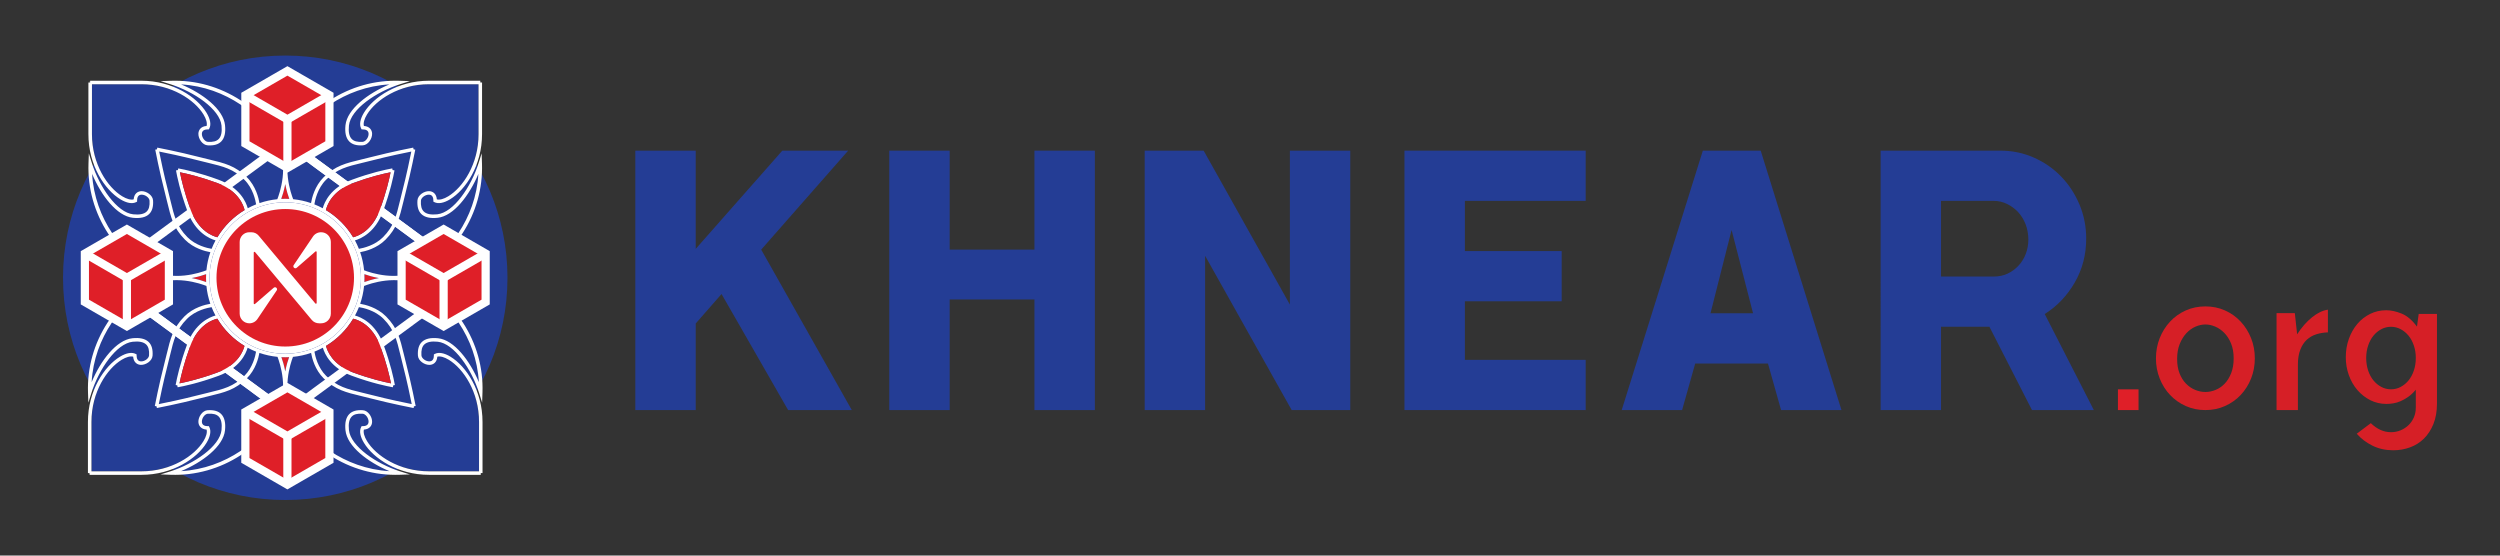 <?xml version="1.0" encoding="UTF-8"?><svg id="Layer_1" xmlns="http://www.w3.org/2000/svg" viewBox="0 0 4500 1000"><rect x="0" y="0" width="4500" height="1000" fill="#333333" stroke="none"/><defs><style>.cls-1,.cls-2{fill:#fff;}.cls-2,.cls-3,.cls-4{stroke:#fff;stroke-miterlimit:10;stroke-width:14.77px;}.cls-5{fill:#d61f26;}.cls-6,.cls-3{fill:#df1f28;}.cls-7{fill:#80692a;}.cls-8{fill:#243d95;}.cls-4{fill:none;}</style></defs><g><circle class="cls-8" cx="513.45" cy="500" r="400"/><g><path class="cls-8" d="M271.63,485.58c39.86,21.75,88.3,5.42,99.92,.94,1.1-11.3,3.52-22.21,7.11-32.58-9.33-1.64-30.24-6.91-45.79-22.63-20.66-20.89-25.17-39.69-32.01-68.17-1.32-5.48-2.68-11.16-4.27-17.33-9.76-37.8-17.09-76.04-17.16-76.43l3.1-.59,.59-3.1c.37,.07,37.9,7.26,75.7,17.01,6.18,1.59,11.85,2.96,17.34,4.27,28.47,6.84,47.28,11.35,68.16,32.01,16.2,16.02,21.31,37.75,22.77,46.61,10.22-3.52,20.97-5.92,32.09-7.03,3.87-9.74,21.79-59.82-.58-100.82-27.01-49.5-91.4-101.33-172.63-105.81,38.73,16.08,76.05,44.56,79.09,73.41,1.4,13.26-.85,23.06-6.66,29.13-5.29,5.52-13.32,7.86-24.56,7.16-9.61-.6-17.01-12.03-16.73-21.08,.2-6.32,4.22-13.05,14.77-13.85,1.42-4.92-.58-12.44-5.56-20.64-15.96-26.24-57.74-54.45-111.79-54.45h-.23c-59.98,.09-81.61,.05-88.76,.02,.03,7.22,.07,29.19-.02,89.63-.08,54.17,28.17,96.04,54.45,112.02,8.19,4.98,15.72,6.98,20.64,5.56,.8-10.54,7.53-14.57,13.85-14.77,.17,0,.34,0,.5,0,8.97,0,19.99,7.3,20.57,16.74,.7,11.24-1.64,19.27-7.16,24.56-6.07,5.82-15.87,8.06-29.13,6.66-28.85-3.04-57.33-40.36-73.41-79.09,4.48,81.23,56.31,145.62,105.81,172.63Z"/><path class="cls-8" d="M862.27,759.61c.08-54.17-28.17-96.04-54.45-112.02-8.19-4.98-15.72-6.98-20.64-5.56-.8,10.54-7.53,14.57-13.86,14.76-9.05,.25-20.48-7.12-21.08-16.73-.7-11.24,1.64-19.27,7.15-24.56,6.07-5.82,15.88-8.06,29.13-6.66,28.85,3.04,57.33,40.35,73.42,79.08-4.48-81.23-56.31-145.62-105.81-172.63-41.06-22.41-91.09-4.46-100.82-.58-1.11,11.12-3.51,21.86-7.03,32.09,8.86,1.47,30.59,6.57,46.61,22.77,20.66,20.89,25.17,39.7,32.01,68.17,1.32,5.48,2.68,11.15,4.27,17.33,9.76,37.8,16.94,75.33,17.01,75.7l-3.1,.59-.59,3.1c-.38-.07-38.63-7.41-76.42-17.16-6.18-1.59-11.85-2.96-17.34-4.28-28.47-6.84-47.28-11.35-68.16-32.01-15.72-15.55-20.99-36.46-22.63-45.78-10.37,3.59-21.29,6.01-32.58,7.11-4.48,11.62-20.81,60.05,.94,99.91,27.01,49.49,91.41,101.32,172.63,105.81-38.73-16.08-76.05-44.56-79.09-73.41-1.4-13.26,.84-23.06,6.66-29.13,5.29-5.52,13.33-7.86,24.56-7.16,9.61,.6,17.01,12.02,16.73,21.08-.2,6.32-4.22,13.05-14.76,13.85-1.42,4.92,.58,12.45,5.56,20.64,15.96,26.24,57.74,54.45,111.79,54.45h.23c60.44-.09,82.41-.05,89.64-.02-.03-7.15-.07-28.78,.02-88.76Z"/><path class="cls-8" d="M325.96,848.07c81.23-4.48,145.62-56.31,172.64-105.81,21.75-39.86,5.42-88.3,.94-99.91-11.3-1.1-22.21-3.52-32.59-7.11-1.64,9.33-6.92,30.24-22.63,45.79-20.88,20.66-39.69,25.17-68.16,32.01-5.49,1.32-11.16,2.68-17.34,4.27-37.8,9.75-76.04,17.09-76.43,17.16l-.59-3.1-3.1-.59c.07-.37,7.26-37.9,17.01-75.7,1.59-6.18,2.96-11.85,4.28-17.34,6.84-28.47,11.35-47.27,32.01-68.16,16.03-16.2,37.75-21.31,46.61-22.77-3.52-10.22-5.92-20.97-7.03-32.09-9.74-3.87-59.82-21.79-100.82,.58-49.5,27.01-101.33,91.4-105.81,172.63,16.08-38.73,44.56-76.05,73.42-79.08,13.26-1.4,23.06,.85,29.13,6.66,5.52,5.29,7.86,13.32,7.16,24.56-.6,9.61-12.05,17-21.08,16.73-6.32-.2-13.05-4.22-13.85-14.76-4.92-1.42-12.44,.58-20.64,5.56-26.28,15.98-54.53,57.86-54.45,112.02,.09,59.98,.05,81.61,.02,88.76,7.22-.03,29.19-.07,89.64,.02h.23c54.06,0,95.83-28.21,111.79-54.45,4.98-8.19,6.98-15.72,5.56-20.64-10.54-.8-14.57-7.53-14.76-13.85-.28-9.06,7.12-20.48,16.73-21.08,11.23-.7,19.27,1.64,24.56,7.16,5.82,6.07,8.06,15.87,6.66,29.13-3.04,28.85-40.36,57.33-79.09,73.41Z"/><path class="cls-8" d="M528.31,257.74c-22.37,41-4.45,91.08-.58,100.82,11.12,1.11,21.86,3.51,32.09,7.03,1.47-8.86,6.57-30.59,22.77-46.61,20.88-20.66,39.69-25.17,68.16-32.01,5.49-1.32,11.16-2.68,17.34-4.27,37.8-9.75,75.32-16.94,75.7-17.01l.59,3.1,3.1,.59c-.07,.38-7.4,38.63-17.16,76.43-1.59,6.17-2.96,11.85-4.27,17.33-6.84,28.47-11.36,47.28-32.01,68.17-15.54,15.72-36.46,20.99-45.78,22.63,3.59,10.37,6.01,21.29,7.11,32.58,11.61,4.48,60.05,20.81,99.91-.94,49.5-27.01,101.33-91.4,105.81-172.63-16.08,38.73-44.56,76.05-73.41,79.09-13.26,1.4-23.06-.85-29.13-6.66-5.52-5.29-7.86-13.32-7.16-24.56,.6-9.61,12.03-17.03,21.08-16.73,6.32,.2,13.05,4.22,13.85,14.76,4.92,1.42,12.44-.58,20.64-5.56,26.28-15.98,54.53-57.85,54.45-112.02-.09-60.44-.05-82.41-.02-89.63-7.15,.03-28.78,.07-88.76-.02h-.23c-54.06,0-95.83,28.21-111.79,54.45-4.98,8.19-6.98,15.72-5.56,20.64,10.54,.8,14.57,7.53,14.76,13.85,.28,9.06-7.11,20.48-16.73,21.08-11.24,.7-19.27-1.64-24.56-7.16-5.82-6.07-8.06-15.87-6.66-29.13,3.04-28.85,40.35-57.33,79.09-73.41-81.23,4.48-145.62,56.31-172.63,105.81Z"/><path class="cls-1" d="M513.15,854.4l.76,1.53c.16-.08,.32-.17,.48-.25l-.93-1.88-.3,.61Z"/><path class="cls-1" d="M162.37,146.08c-.42,0-.59,0-.6,0l-.03,2.41-2.38,.03h0s2.98-.03,2.98-.03l.03-2.4Z"/><path class="cls-1" d="M514.38,144.33c-.16-.08-.32-.17-.48-.25l-1.06,2.13,.3,.61,1.23-2.49Z"/><path class="cls-6" d="M682.1,500.52c-11.45-2.09-20.69-5.04-26.23-7.05,.11,2.31,.17,4.63,.17,6.97s-.06,4.88-.18,7.29c5.28-1.96,14.57-5.01,26.25-7.21Z"/><path class="cls-1" d="M158.49,851.51h0s2.41,.03,2.41,.03l.03,2.38s.19,0,.6,0l-.03-2.37-3.01-.03Z"/><path class="cls-1" d="M157.49,499.15c-.04,.08-.09,.16-.12,.24l1.69,.84-2.57,1.27c.04,.08,.08,.16,.12,.24l3.04-1.51-2.17-1.07Z"/><path class="cls-8" d="M719.9,361.66c1.32-5.51,2.69-11.21,4.3-17.43,7.73-29.95,13.93-60.18,16.17-71.44-11.13,2.22-40.84,8.31-70.71,16.02-6.23,1.61-11.93,2.98-17.44,4.3-27.44,6.59-45.56,10.94-65.2,30.36-15.61,15.44-20.08,37.29-21.16,44.36,5.19,2.06,10.22,4.41,15.09,7.04,2.84-10.48,13.68-36.99,52.45-51.27,34.23-12.61,60.23-18.24,72.68-20.48l.54,2.99,3.47,.61c-1.76,10.1-7.3,37.49-20.67,73.78-13.95,37.86-39.56,49.08-50.51,52.23,2.65,4.89,5.02,9.96,7.1,15.17,7.82-1.3,28.7-6.02,43.54-21.03,19.42-19.63,23.77-37.76,30.36-65.2Z"/><path class="cls-8" d="M439.87,323.47c-19.63-19.42-37.76-23.77-65.2-30.36-5.51-1.32-11.21-2.69-17.44-4.3-29.88-7.71-59.58-13.81-70.71-16.02,2.24,11.26,8.44,41.49,16.17,71.44,1.61,6.23,2.98,11.92,4.3,17.44,6.59,27.44,10.94,45.57,30.36,65.2,14.84,15.01,35.72,19.73,43.54,21.03,2.07-5.21,4.45-10.28,7.1-15.17-10.95-3.15-36.56-14.38-50.51-52.23-13.37-36.29-18.91-63.69-20.67-73.78l3.48-.61,.54-2.99c12.45,2.24,38.45,7.87,72.68,20.48,38.77,14.28,49.61,40.79,52.45,51.27,4.87-2.63,9.9-4.98,15.09-7.04-1.09-7.07-5.59-28.96-21.16-44.36Z"/><path class="cls-6" d="M513.45,357.85c2.45,0,4.88,.06,7.29,.18-1.98-5.34-5.09-14.81-7.29-26.69-2.2,11.88-5.31,21.35-7.29,26.69,2.42-.12,4.85-.18,7.3-.18Z"/><path class="cls-6" d="M344.8,500.52c11.67,2.2,20.97,5.25,26.25,7.21-.12-2.42-.18-4.85-.18-7.29s.06-4.66,.17-6.97c-5.54,2.01-14.78,4.96-26.23,7.05Z"/><path class="cls-1" d="M513.45,364.16c-75.14,0-136.27,61.13-136.27,136.27s61.13,136.27,136.27,136.27,136.27-61.13,136.27-136.27-61.13-136.27-136.27-136.27Zm0,237.85c-56.01,0-101.58-45.57-101.58-101.58s45.57-101.58,101.58-101.58,101.58,45.57,101.58,101.58-45.57,101.58-101.58,101.58Z"/><path class="cls-1" d="M513.45,405.17c-52.53,0-95.26,42.74-95.26,95.26s42.74,95.26,95.26,95.26,95.26-42.74,95.26-95.26-42.73-95.26-95.26-95.26Z"/><path class="cls-8" d="M587.02,676.53c19.63,19.42,37.76,23.77,65.19,30.36,5.51,1.32,11.21,2.69,17.45,4.3,29.95,7.73,60.18,13.93,71.44,16.17-2.22-11.13-8.31-40.84-16.02-70.71-1.61-6.23-2.98-11.92-4.3-17.43-6.59-27.44-10.94-45.57-30.36-65.2-15.4-15.57-37.28-20.07-44.36-21.16-2.06,5.18-4.41,10.22-7.04,15.09,10.48,2.84,36.99,13.68,51.27,52.45,12.61,34.25,18.24,60.24,20.48,72.68l-2.98,.54-.61,3.47c-10.1-1.76-37.51-7.31-73.78-20.67-37.86-13.95-49.08-39.56-52.23-50.51-4.89,2.65-9.96,5.02-15.17,7.1,1.3,7.82,6.03,28.7,21.03,43.54Z"/><path class="cls-6" d="M513.45,643.03c-2.33,0-4.66-.06-6.96-.17,1.98,5.47,4.88,14.54,6.96,25.78,2.09-11.24,4.98-20.32,6.96-25.78-2.31,.11-4.63,.17-6.96,.17Z"/><path class="cls-8" d="M306.12,639.2c-1.32,5.51-2.69,11.21-4.3,17.44-7.71,29.87-13.81,59.58-16.02,70.71,11.26-2.24,41.49-8.44,71.44-16.17,6.23-1.61,11.93-2.98,17.44-4.3,27.44-6.59,45.56-10.94,65.19-30.36,15-14.84,19.73-35.72,21.03-43.54-5.21-2.07-10.28-4.45-15.17-7.1-3.15,10.95-14.38,36.56-52.23,50.51-36.27,13.36-63.68,18.91-73.78,20.67l-.61-3.47-2.99-.54c2.23-12.45,7.86-38.44,20.48-72.68,14.28-38.76,40.79-49.61,51.27-52.45-2.63-4.87-4.98-9.9-7.04-15.09-7.07,1.09-28.96,5.59-44.36,21.16-19.41,19.63-23.77,37.76-30.36,65.19Z"/><path class="cls-7" d="M513.45,398.86c-56.01,0-101.58,45.57-101.58,101.58s45.57,101.58,101.58,101.58,101.58-45.57,101.58-101.58-45.57-101.58-101.58-101.58Zm0,196.84c-52.53,0-95.26-42.74-95.26-95.26s42.74-95.26,95.26-95.26,95.26,42.74,95.26,95.26-42.73,95.26-95.26,95.26Z"/><path class="cls-1" d="M811.11,642.19c-11.39-6.93-21.49-8.75-28.45-5.13l-1.7,.88v1.92c0,4.73-1.36,10.41-7.82,10.61-6.76,.24-14.24-5.35-14.58-10.81-.59-9.4,1.07-15.63,5.22-19.61,4.67-4.47,12.77-6.13,24.1-4.94,29.4,3.09,60.93,49.27,74.42,92.13l5.55,17.63,.62-18.48c1.49-44.55-10.74-88.09-35.34-125.93-5.41-8.32-11.4-16.31-17.82-23.85,10.26-7.39,44.48-33.13,55.2-54.79l-3.27-1.62,2.39-1.19c-10.72-21.66-44.94-47.4-55.2-54.79,6.42-7.53,12.41-15.53,17.81-23.84,24.61-37.84,36.83-81.38,35.34-125.93l-.62-18.48-5.55,17.64c-13.49,42.86-45.01,89.03-74.42,92.13-11.33,1.19-19.43-.47-24.1-4.94-4.15-3.98-5.81-10.21-5.23-19.61,.34-5.46,7.88-11.02,14.58-10.81,6.46,.2,7.82,5.88,7.82,10.61v1.92l1.7,.88c6.96,3.62,17.07,1.8,28.45-5.12,27.74-16.87,57.57-60.82,57.48-117.43-.12-80.18,0-92.62,0-92.74l-3.16-.03-.04-3.18c-.11,0-11.74,.12-91.89,0h-.24c-56.49,0-100.34,29.78-117.19,57.48-6.92,11.39-8.74,21.49-5.12,28.45l.88,1.7h1.92c4.73,0,10.41,1.36,10.61,7.81,.21,6.75-5.35,14.24-10.81,14.58-9.4,.58-15.63-1.07-19.61-5.23-4.47-4.67-6.14-12.77-4.94-24.1,3.09-29.4,49.27-60.93,92.13-74.42l17.64-5.55-18.48-.62c-44.54-1.49-88.09,10.73-125.93,35.34-8.32,5.41-16.31,11.4-23.85,17.82-7.39-10.26-33.13-44.48-54.79-55.2l-.47,.95-1.23,2.49-.3-.61-1.4-2.83c-21.45,10.62-46.88,44.26-54.57,54.89-7.43-6.3-15.29-12.18-23.47-17.5-37.84-24.6-81.39-36.84-125.93-35.34l-18.48,.62,17.63,5.55c42.85,13.49,89.03,45.01,92.13,74.42,1.19,11.33-.47,19.43-4.94,24.1-3.98,4.15-10.21,5.81-19.61,5.23-5.46-.34-11.02-7.84-10.81-14.58,.2-6.46,5.88-7.81,10.61-7.81h1.92l.88-1.7c3.62-6.96,1.8-17.07-5.13-28.45-16.85-27.71-60.69-57.48-117.19-57.48h-.24c-80.15,.12-91.78,0-91.89,0v.78s-.04,2.4-.04,2.4l-2.98,.03h-.18c0,.12,.12,12.49,0,92.74-.09,56.61,29.74,100.55,57.48,117.43,11.39,6.93,21.49,8.74,28.46,5.13l1.7-.88v-1.92c0-4.73,1.36-10.41,7.82-10.61,6.74-.22,14.24,5.35,14.58,10.81,.59,9.4-1.07,15.63-5.22,19.61-4.67,4.47-12.77,6.14-24.1,4.94-29.4-3.09-60.92-49.27-74.41-92.13l-5.55-17.64-.62,18.48c-1.49,44.55,10.73,88.09,35.34,125.93,5.41,8.32,11.4,16.31,17.81,23.84-10.26,7.39-44.47,33.13-55.2,54.79l.22,.11,2.17,1.07-3.04,1.51-.22,.11c10.72,21.66,44.94,47.4,55.2,54.79-6.42,7.53-12.41,15.53-17.82,23.84-24.61,37.84-36.83,81.38-35.34,125.93l.62,18.48,5.55-17.63c13.49-42.85,45.02-89.03,74.42-92.13,11.33-1.19,19.44,.47,24.1,4.94,4.15,3.98,5.81,10.21,5.22,19.61-.34,5.46-7.85,11.05-14.58,10.81-6.46-.2-7.82-5.88-7.82-10.61v-1.92l-1.7-.88c-6.96-3.62-17.07-1.8-28.45,5.13-27.74,16.87-57.57,60.82-57.48,117.43,.12,80.15,0,91.78,0,91.89h.18s3.01,.04,3.01,.04l.03,2.37v.78c.12,0,12.57-.12,92.75,0h.24c56.5,0,100.34-29.78,117.19-57.48,6.92-11.39,8.74-21.49,5.12-28.45l-.88-1.7h-1.92c-4.73,0-10.41-1.36-10.61-7.82-.21-6.75,5.34-14.24,10.81-14.58,9.39-.58,15.63,1.07,19.61,5.23,4.47,4.67,6.13,12.77,4.94,24.1-3.1,29.4-49.28,60.93-92.13,74.42l-17.64,5.55,18.48,.62c44.55,1.49,88.1-10.73,125.93-35.34,8.32-5.41,16.31-11.4,23.84-17.81,7.39,10.25,33.13,44.47,54.79,55.2l1.1-2.22,.3-.61,.93,1.88,.47,.95c21.66-10.72,47.4-44.94,54.79-55.2,7.53,6.42,15.53,12.41,23.84,17.81,37.84,24.61,81.4,36.84,125.93,35.34l18.48-.62-17.64-5.55c-42.85-13.49-89.03-45.01-92.13-74.42-1.19-11.33,.47-19.43,4.94-24.1,3.98-4.15,10.21-5.81,19.61-5.23,5.46,.34,11.02,7.84,10.81,14.58-.2,6.46-5.88,7.82-10.61,7.82h-1.92l-.88,1.7c-3.62,6.96-1.8,17.07,5.13,28.45,16.85,27.71,60.69,57.49,117.19,57.48h.24c80.17-.13,92.63,0,92.74,0l.03-3.16,3.18-.04c0-.11-.12-11.73,0-91.89,.09-56.61-29.74-100.55-57.48-117.43Zm-38.49,206.19h-.23c-54.05,0-95.83-28.21-111.79-54.45-4.98-8.19-6.98-15.72-5.56-20.64,10.54-.8,14.57-7.53,14.76-13.85,.28-9.06-7.12-20.48-16.73-21.08-11.23-.71-19.27,1.64-24.56,7.16-5.82,6.07-8.06,15.87-6.66,29.13,3.04,28.85,40.36,57.33,79.09,73.41-81.22-4.48-145.62-56.31-172.63-105.81-21.75-39.86-5.42-88.3-.94-99.91,11.3-1.1,22.21-3.52,32.58-7.11,1.64,9.33,6.92,30.24,22.63,45.78,20.88,20.66,39.69,25.17,68.16,32.01,5.49,1.32,11.16,2.68,17.34,4.28,37.8,9.75,76.04,17.09,76.42,17.16l.59-3.1,3.1-.59c-.07-.38-7.26-37.9-17.01-75.7-1.59-6.17-2.95-11.84-4.27-17.33-6.84-28.47-11.35-47.28-32.01-68.17-16.02-16.2-37.75-21.31-46.61-22.77,3.52-10.22,5.92-20.97,7.03-32.09,9.73-3.88,59.76-21.82,100.82,.58,49.5,27.01,101.33,91.4,105.81,172.63-16.08-38.73-44.56-76.05-73.42-79.08-13.26-1.4-23.06,.85-29.13,6.66-5.52,5.29-7.86,13.32-7.15,24.56,.6,9.61,12.02,16.98,21.08,16.73,6.32-.2,13.05-4.22,13.86-14.76,4.92-1.42,12.45,.58,20.64,5.56,26.28,15.98,54.53,57.86,54.45,112.02-.09,59.98-.05,81.61-.02,88.76-7.22-.03-29.2-.08-89.64,.02Zm-374.23-102.86c-5.29-5.52-13.33-7.86-24.56-7.16-9.61,.6-17.01,12.02-16.73,21.08,.2,6.32,4.22,13.05,14.76,13.85,1.42,4.92-.58,12.44-5.56,20.64-15.96,26.24-57.73,54.45-111.79,54.45h-.23c-60.44-.09-82.42-.05-89.64-.02,.03-7.15,.07-28.78-.02-88.76-.08-54.17,28.17-96.04,54.45-112.02,8.19-4.98,15.72-6.98,20.64-5.56,.8,10.54,7.53,14.57,13.85,14.76,9.03,.28,20.48-7.12,21.08-16.73,.7-11.24-1.64-19.27-7.16-24.56-6.07-5.82-15.87-8.06-29.13-6.66-28.85,3.04-57.33,40.35-73.42,79.08,4.48-81.23,56.31-145.62,105.81-172.63,41-22.37,91.08-4.45,100.82-.58,1.11,11.12,3.51,21.86,7.03,32.09-8.86,1.47-30.59,6.57-46.61,22.77-20.65,20.88-25.17,39.69-32.01,68.16-1.32,5.49-2.68,11.16-4.28,17.34-9.75,37.8-16.94,75.33-17.01,75.7l3.1,.59,.59,3.1c.38-.07,38.63-7.41,76.43-17.16,6.18-1.59,11.85-2.96,17.34-4.27,28.47-6.84,47.28-11.35,68.16-32.01,15.72-15.55,20.99-36.46,22.63-45.79,10.38,3.59,21.29,6.01,32.59,7.11,4.48,11.62,20.81,60.06-.94,99.91-27.02,49.5-91.41,101.33-172.64,105.81,38.73-16.08,76.05-44.56,79.09-73.41,1.4-13.26-.85-23.06-6.66-29.13ZM239.23,392.04c13.26,1.4,23.06-.85,29.13-6.66,5.52-5.29,7.86-13.32,7.16-24.56-.59-9.43-11.6-16.74-20.57-16.74-.17,0-.34,0-.5,0-6.32,.2-13.05,4.22-13.85,14.77-4.92,1.42-12.45-.58-20.64-5.56-26.28-15.98-54.53-57.86-54.45-112.02,.09-60.44,.05-82.42,.02-89.63,7.15,.03,28.78,.07,88.76-.02h.23c54.05,0,95.83,28.21,111.79,54.45,4.98,8.19,6.98,15.72,5.56,20.64-10.54,.8-14.57,7.53-14.77,13.85-.28,9.06,7.12,20.48,16.73,21.08,11.23,.7,19.27-1.64,24.56-7.16,5.82-6.07,8.06-15.87,6.66-29.13-3.04-28.85-40.35-57.33-79.09-73.41,81.23,4.48,145.62,56.31,172.63,105.81,22.37,41,4.45,91.08,.58,100.82-11.12,1.11-21.86,3.51-32.09,7.03-1.47-8.86-6.57-30.59-22.77-46.61-20.88-20.66-39.69-25.17-68.16-32.01-5.49-1.32-11.16-2.68-17.34-4.27-37.8-9.75-75.32-16.94-75.7-17.01l-.59,3.1-3.1,.59c.07,.38,7.4,38.63,17.16,76.43,1.59,6.17,2.95,11.85,4.27,17.33,6.84,28.47,11.35,47.28,32.01,68.17,15.55,15.72,36.46,20.99,45.79,22.63-3.59,10.37-6.01,21.29-7.11,32.58-11.61,4.48-60.05,20.82-99.92-.94-49.5-27.01-101.33-91.4-105.81-172.63,16.08,38.73,44.56,76.05,73.41,79.09Zm382.62-166.69c-1.4,13.26,.85,23.06,6.66,29.13,5.29,5.52,13.32,7.86,24.56,7.16,9.61-.6,17.01-12.03,16.73-21.08-.2-6.32-4.22-13.05-14.76-13.85-1.42-4.92,.58-12.44,5.56-20.64,15.96-26.24,57.73-54.45,111.79-54.45h.23c59.98,.09,81.61,.05,88.76,.02-.03,7.22-.07,29.19,.02,89.63,.08,54.17-28.17,96.04-54.45,112.02-8.19,4.98-15.72,6.98-20.64,5.56-.8-10.54-7.53-14.57-13.85-14.76-9.05-.3-20.48,7.12-21.08,16.73-.7,11.24,1.64,19.27,7.16,24.56,6.07,5.82,15.87,8.06,29.13,6.66,28.85-3.04,57.33-40.36,73.41-79.09-4.48,81.23-56.31,145.62-105.81,172.63-39.86,21.75-88.3,5.42-99.91,.94-1.1-11.3-3.52-22.21-7.11-32.58,9.33-1.64,30.24-6.92,45.78-22.63,20.66-20.89,25.18-39.7,32.01-68.17,1.32-5.48,2.68-11.16,4.27-17.33,9.75-37.8,17.08-76.04,17.16-76.43l-3.1-.59-.59-3.1c-.37,.07-37.9,7.26-75.7,17.01-6.18,1.59-11.85,2.96-17.34,4.27-28.47,6.84-47.28,11.35-68.16,32.01-16.2,16.02-21.3,37.75-22.77,46.61-10.22-3.52-20.97-5.92-32.09-7.03-3.87-9.74-21.79-59.82,.58-100.82,27.01-49.5,91.4-101.33,172.63-105.81-38.73,16.08-76.05,44.56-79.09,73.41Zm137.32,284.4c-8.44-4.61-17.19-7.59-25.82-9.41,8.35-1.84,16.8-4.77,24.95-9.22,18.25-9.96,36.23-24.63,51.95-42.1,9.12,6.58,42.93,31.86,53.42,52.22-11.38,20.07-43.67,44.2-52.55,50.6-15.72-17.47-33.7-32.14-51.95-42.1Zm-103.3-16.28c5.54,2.01,14.78,4.96,26.23,7.05-11.67,2.2-20.97,5.25-26.25,7.21,.12-2.42,.18-4.85,.18-7.29s-.06-4.66-.17-6.97Zm-20.09,80.16c7.5,1.69,34.36,10.3,48.59,48.94,11.18,30.35,16.79,54.07,19.4,67.46-12.3-2.38-36.86-8-68.19-19.55-37.41-13.79-46.68-39.41-48.76-47.83,20.05-12.08,36.9-28.95,48.95-49.02Zm-54.61,52.26c3.15,10.95,14.38,36.56,52.23,50.51,36.27,13.37,63.68,18.91,73.78,20.67l.61-3.47,2.98-.54c-2.23-12.45-7.86-38.44-20.48-72.68-14.28-38.76-40.79-49.61-51.27-52.45,2.63-4.87,4.98-9.9,7.04-15.09,7.07,1.09,28.96,5.59,44.36,21.16,19.42,19.63,23.77,37.76,30.36,65.2,1.32,5.51,2.69,11.21,4.3,17.43,7.71,29.87,13.81,59.58,16.02,70.71-11.26-2.24-41.49-8.44-71.44-16.17-6.23-1.61-11.93-2.98-17.45-4.3-27.44-6.59-45.56-10.94-65.19-30.36-15-14.84-19.73-35.71-21.03-43.54,5.21-2.07,10.28-4.45,15.17-7.1Zm-67.71,10.82c-75.14,0-136.27-61.13-136.27-136.27s61.13-136.27,136.27-136.27,136.27,61.13,136.27,136.27-61.13,136.27-136.27,136.27Zm0,31.92c-2.09-11.24-4.98-20.32-6.96-25.78,2.31,.11,4.63,.17,6.96,.17s4.66-.06,6.96-.17c-1.98,5.47-4.88,14.54-6.96,25.78Zm-125.57-100.7c-10.48,2.84-36.99,13.68-51.27,52.45-12.61,34.24-18.24,60.24-20.48,72.68l2.99,.54,.61,3.47c10.1-1.76,37.51-7.31,73.78-20.67,37.86-13.95,49.08-39.56,52.23-50.51,4.89,2.65,9.96,5.02,15.17,7.1-1.3,7.82-6.02,28.7-21.03,43.54-19.63,19.42-37.76,23.77-65.19,30.36-5.51,1.32-11.21,2.69-17.44,4.3-29.94,7.73-60.18,13.93-71.44,16.17,2.22-11.13,8.31-40.84,16.02-70.71,1.61-6.23,2.98-11.93,4.3-17.44,6.59-27.44,10.94-45.56,30.36-65.19,15.4-15.57,37.29-20.07,44.36-21.16,2.06,5.18,4.41,10.22,7.04,15.09Zm52.2,54.71c-2.08,8.42-11.34,34.04-48.76,47.83-31.33,11.54-55.89,17.16-68.19,19.55,2.62-13.39,8.23-37.11,19.4-67.46,14.23-38.64,41.09-47.25,48.6-48.94,12.05,20.07,28.9,36.94,48.95,49.02Zm-48.84-195.59c-8.42-2.08-34.04-11.34-47.83-48.76-11.55-31.34-17.16-55.9-19.55-68.19,13.39,2.62,37.12,8.23,67.46,19.41,38.64,14.24,47.25,41.09,48.94,48.59-20.07,12.05-36.94,28.9-49.02,48.95Zm54.71-52.2c-2.84-10.48-13.68-36.99-52.45-51.27-34.22-12.61-60.23-18.24-72.68-20.48l-.54,2.99-3.48,.61c1.76,10.1,7.3,37.49,20.67,73.78,13.95,37.86,39.56,49.08,50.51,52.23-2.65,4.89-5.02,9.96-7.1,15.17-7.82-1.3-28.7-6.02-43.54-21.03-19.42-19.63-23.77-37.76-30.36-65.2-1.32-5.51-2.69-11.21-4.3-17.44-7.73-29.94-13.93-60.18-16.17-71.44,11.13,2.22,40.83,8.31,70.71,16.02,6.23,1.61,11.93,2.98,17.44,4.3,27.44,6.59,45.57,10.94,65.2,30.36,15.57,15.4,20.07,37.29,21.16,44.36-5.18,2.06-10.22,4.41-15.09,7.04Zm67.5-43.53c2.2,11.88,5.31,21.35,7.29,26.69-2.42-.12-4.85-.18-7.29-.18s-4.88,.06-7.3,.18c1.98-5.34,5.09-14.81,7.29-26.69Zm125.46,101.38c10.95-3.15,36.56-14.38,50.51-52.23,13.37-36.29,18.91-63.68,20.67-73.78l-3.47-.61-.54-2.99c-12.45,2.24-38.45,7.87-72.68,20.48-38.77,14.28-49.61,40.79-52.45,51.27-4.87-2.63-9.9-4.98-15.09-7.04,1.08-7.06,5.56-28.92,21.16-44.36,19.63-19.42,37.76-23.77,65.2-30.36,5.51-1.32,11.21-2.69,17.44-4.3,29.87-7.71,59.58-13.81,70.71-16.02-2.24,11.26-8.44,41.49-16.17,71.44-1.61,6.23-2.98,11.92-4.3,17.43-6.59,27.44-10.94,45.57-30.36,65.2-14.84,15-35.71,19.73-43.54,21.03-2.07-5.21-4.45-10.28-7.1-15.17Zm-52.26-54.61c1.69-7.5,10.3-34.36,48.94-48.59,30.34-11.18,54.06-16.79,67.46-19.41-2.38,12.29-8,36.85-19.55,68.19-13.79,37.42-39.41,46.68-47.83,48.76-12.08-20.05-28.95-36.9-49.02-48.95Zm-63.88-123.4c-4.53,8.3-7.49,16.91-9.32,25.4-1.83-8.49-4.79-17.1-9.32-25.4-10.03-18.37-24.84-36.48-42.46-52.27,6.87-9.49,31.44-42.18,51.48-52.84,20.28,10.79,45.19,44.12,51.71,53.16-17.47,15.72-32.14,33.7-42.1,51.95Zm-151.72,253.02c-5.28-1.96-14.57-5.01-26.25-7.21,11.45-2.09,20.69-5.04,26.23-7.05-.11,2.31-.17,4.63-.17,6.97s.06,4.88,.18,7.29Zm-102.44-16.61c8.16,4.45,16.6,7.38,24.95,9.22-8.63,1.82-17.38,4.8-25.82,9.41-18.24,9.96-36.23,24.63-51.95,42.1-8.88-6.4-41.16-30.52-52.55-50.6,10.49-20.37,44.3-45.65,53.42-52.23,15.72,17.47,33.71,32.15,51.95,42.1Zm235.54,254.16c4.53-8.29,7.48-16.89,9.31-25.38,1.83,8.48,4.78,17.08,9.31,25.38,9.96,18.25,24.64,36.23,42.1,51.95-6.49,8.99-31.18,42.04-51.41,52.99-20.22-10.95-44.93-44-51.42-52.99,17.47-15.72,32.15-33.71,42.11-51.95Z"/></g><circle class="cls-6" cx="513.45" cy="500" r="123.76"/><path class="cls-1" d="M562.9,426.41l-34.24,50.82c-2.37,3.46,2.19,7.65,5.46,4.74l33.7-29.32c.91-.73,2.19-.18,2.19,1.09v91.62c0,1.27-1.64,1.82-2.37,.91l-102-122.04c-3.28-4.01-8.01-6.19-13.3-6.19h-3.64c-9.47,0-17.3,7.83-17.3,17.49v128.96c0,9.65,7.83,17.49,17.49,17.49,6.01,0,11.66-3.1,14.94-8.38l34.24-50.82c2.37-3.46-2.19-7.65-5.46-4.74l-33.7,29.14c-.91,.73-2.19,.18-2.19-1.09v-91.44c0-1.27,1.64-1.82,2.37-.91l102,122.04c3.28,4.01,8.2,6.19,13.3,6.19h3.64c9.65,0,17.49-7.83,17.49-17.49v-128.96c0-9.65-7.83-17.49-17.49-17.49-6.19,0-11.84,3.1-15.12,8.38Z"/></g><g><path class="cls-8" d="M1252.28,448l155.87-176.83h118.54l-156.53,178.14,163.08,288.83h-114.61l-119.85-208.92-46.5,53.05v155.87h-108.72V271.17h108.72v176.83Z"/><path class="cls-8" d="M1862.01,271.17h108.72v466.97h-108.72v-199.1h-152.6v199.1h-108.72V271.17h108.72v178.14h152.6v-178.14Z"/><path class="cls-8" d="M2321.77,271.17h108.72v466.97h-105.44l-155.87-277.69v277.69h-108.72V271.17h106.1l155.22,277.04V271.17Z"/><path class="cls-8" d="M2636.79,647.75h217.44v90.38h-326.16V271.17h326.16v90.38h-217.44v90.38h174.21v90.38h-174.21v105.44Z"/><path class="cls-8" d="M3169.26,271.17l145.39,466.97h-108.72l-23.58-83.83h-130.99l-23.58,83.83h-108.72l146.05-466.97h104.13Zm-13.75,292.76l-38.64-149.98-37.99,149.98h76.63Z"/><path class="cls-8" d="M3385.12,271.17h215.47c21.39,0,41.48,4.15,60.25,12.44,18.77,8.3,35.14,19.65,49.12,34.06,13.97,14.41,24.99,31.22,33.07,50.43,8.08,19.22,12.12,39.74,12.12,61.56,0,28.82-6.88,55.13-20.63,78.92-13.75,23.8-31.76,42.68-54.03,56.65l88.42,172.9h-111.34l-76.63-149.98h-87.11v149.98h-108.72V271.17Zm108.72,90.38v136.23h94.97c9.17,0,17.46-1.74,24.89-5.24,7.42-3.49,13.97-8.29,19.65-14.41,5.67-6.11,10.04-13.2,13.1-21.28,3.05-8.07,4.58-16.7,4.58-25.87s-1.64-18.67-4.91-27.18c-3.27-8.51-7.76-15.82-13.43-21.94-5.68-6.11-12.34-11.02-19.97-14.74-7.65-3.7-15.62-5.57-23.9-5.57h-94.97Z"/><path class="cls-5" d="M4058.68,645c0,12.93-2.25,25.05-6.75,36.35-4.5,11.31-10.73,21.18-18.7,29.6-7.96,8.43-17.37,15.06-28.22,19.91-10.85,4.85-22.62,7.27-35.31,7.27s-24.47-2.42-35.31-7.27c-10.85-4.85-20.25-11.48-28.22-19.91-7.96-8.42-14.19-18.29-18.69-29.6-4.5-11.31-6.75-23.42-6.75-36.35s2.25-25.04,6.75-36.35c4.5-11.31,10.73-21.23,18.69-29.77,7.97-8.54,17.36-15.23,28.22-20.08,10.85-4.85,22.62-7.27,35.31-7.27s24.46,2.42,35.31,7.27c10.85,4.85,20.25,11.54,28.22,20.08,7.96,8.54,14.19,18.47,18.7,29.77,4.5,11.31,6.75,23.43,6.75,36.35Zm-38.08,0c0-10.15-1.56-19.04-4.67-26.66-3.11-7.62-7.16-13.96-12.12-19.04-4.97-5.07-10.45-8.88-16.44-11.43-6-2.54-11.89-3.81-17.66-3.81s-12,1.33-18,3.98c-6.01,2.66-11.43,6.58-16.27,11.77-4.85,5.19-8.83,11.66-11.94,19.39-3.12,7.74-4.67,16.68-4.67,26.83s1.44,18.58,4.33,25.97c2.88,7.39,6.75,13.56,11.6,18.52,4.85,4.96,10.33,8.71,16.44,11.25,6.11,2.54,12.29,3.81,18.52,3.81s12.41-1.27,18.52-3.81c6.11-2.54,11.54-6.29,16.27-11.25,4.73-4.96,8.6-11.25,11.6-18.87,3-7.62,4.5-16.5,4.5-26.66Z"/><path class="cls-5" d="M4190.24,598.26c-7.39,.23-14.37,1.38-20.94,3.46-6.58,2.08-12.29,5.37-17.14,9.87-4.85,4.5-8.71,10.45-11.6,17.83-2.89,7.39-4.33,16.39-4.33,27.01v81.7h-38.43v-174.49h32.89l4.15,38.08c8.08-12.46,16.96-22.62,26.66-30.47,9.7-7.84,19.27-12.46,28.74-13.85v40.85Z"/><path class="cls-5" d="M4222.45,642.59c0-11.54,1.84-22.44,5.54-32.72,3.69-10.27,8.77-19.21,15.23-26.83,6.46-7.62,14.14-13.62,23.02-18,8.88-4.38,18.52-6.58,28.91-6.58,8.77,0,18.06,2.02,27.87,6.06,9.81,4.04,18.98,11.83,27.52,23.37l3.11-22.85h32.89v161.33c0,14.08-2.14,26.37-6.4,36.87-4.27,10.5-9.99,19.27-17.14,26.31-7.15,7.04-15.52,12.29-25.1,15.75-9.58,3.46-19.56,5.19-29.95,5.19-13.85,0-26.37-2.77-37.57-8.31-11.2-5.54-20.6-12.69-28.22-21.46l25.27-19.04c11.3,10.85,23.42,16.27,36.35,16.27,6.23,0,12.06-1.16,17.48-3.46,5.42-2.31,10.16-5.43,14.19-9.35,4.03-3.93,7.21-8.54,9.52-13.85,2.3-5.31,3.46-11.08,3.46-17.31v-32.54c-4.39,5.31-8.89,9.58-13.5,12.81-4.62,3.23-9.17,5.83-13.68,7.79-4.5,1.96-8.95,3.29-13.33,3.98-4.39,.69-8.43,1.04-12.12,1.04-10.62,0-20.37-2.25-29.26-6.75-8.89-4.5-16.62-10.56-23.19-18.18-6.58-7.62-11.72-16.56-15.41-26.83-3.7-10.27-5.54-21.17-5.54-32.72Zm36.7,1.73c0,8.08,1.15,15.58,3.46,22.5,2.3,6.92,5.48,12.87,9.52,17.83,4.03,4.96,8.77,8.89,14.19,11.77,5.42,2.89,11.25,4.33,17.48,4.33s12.06-1.44,17.48-4.33c5.42-2.88,10.16-6.81,14.19-11.77,4.03-4.96,7.21-10.91,9.52-17.83,2.3-6.92,3.46-14.42,3.46-22.5s-1.16-15.23-3.46-22.16c-2.31-6.93-5.49-12.86-9.52-17.83-4.04-4.96-8.77-8.88-14.19-11.77-5.42-2.88-11.25-4.33-17.48-4.33s-12.06,1.44-17.48,4.33c-5.43,2.89-10.16,6.81-14.19,11.77-4.04,4.96-7.22,10.9-9.52,17.83-2.31,6.92-3.46,14.31-3.46,22.16Z"/><path class="cls-6" d="M3812.27,700.83h37.08v37.31h-37.08v-37.31Z"/></g><g><g><polygon class="cls-3" points="874.15 543.67 874.15 456.33 798.51 412.66 722.86 456.33 722.86 543.67 798.51 587.34 874.15 543.67"/><line class="cls-2" x1="798.51" y1="500" x2="798.51" y2="587.34"/><polyline class="cls-4" points="722.86 456.33 798.51 500 874.15 456.33"/></g><g><polygon class="cls-3" points="304.03 543.67 304.03 456.33 228.39 412.66 152.75 456.33 152.75 543.67 228.39 587.34 304.03 543.67"/><line class="cls-2" x1="228.39" y1="500" x2="228.39" y2="587.34"/><polyline class="cls-4" points="152.75 456.33 228.39 500 304.03 456.33"/></g></g><g><g><polygon class="cls-3" points="592.99 258.61 592.99 171.27 517.35 127.6 441.71 171.27 441.71 258.61 517.35 302.29 592.99 258.61"/><line class="cls-2" x1="517.35" y1="214.94" x2="517.35" y2="302.29"/><polyline class="cls-4" points="441.71 171.27 517.35 214.94 592.99 171.27"/></g><g><polygon class="cls-3" points="592.95 828.73 592.95 741.39 517.31 697.71 441.66 741.39 441.66 828.73 517.31 872.4 592.95 828.73"/><line class="cls-2" x1="517.31" y1="785.06" x2="517.31" y2="872.4"/><polyline class="cls-4" points="441.66 741.39 517.31 785.06 592.95 741.39"/></g></g><line class="cls-3" x1="271.06" y1="562.71" x2="482.13" y2="718.03"/><line class="cls-3" x1="550.32" y1="280.38" x2="761.39" y2="435.69"/><line class="cls-3" x1="271.06" y1="562.71" x2="482.13" y2="718.03"/><line class="cls-3" x1="550.32" y1="280.38" x2="761.39" y2="435.69"/><line class="cls-3" x1="761.39" y1="562.71" x2="550.32" y2="718.03"/><line class="cls-3" x1="482.13" y1="280.38" x2="271.06" y2="435.69"/><path class="cls-6" d="M342.53,622.57c-11.18,30.35-16.79,54.07-19.4,67.46,12.3-2.38,36.86-8,68.19-19.55,37.42-13.79,46.68-39.41,48.76-47.83-20.05-12.08-36.9-28.95-48.95-49.02-7.5,1.69-34.36,10.3-48.6,48.94Z"/><path class="cls-6" d="M586.82,622.65c2.08,8.42,11.34,34.04,48.76,47.83,31.33,11.54,55.89,17.16,68.19,19.55-2.62-13.39-8.23-37.11-19.4-67.46-14.23-38.64-41.09-47.25-48.59-48.94-12.05,20.07-28.9,36.94-48.95,49.02Z"/><path class="cls-6" d="M683.49,378.31c11.55-31.34,17.16-55.9,19.55-68.19-13.39,2.62-37.12,8.23-67.46,19.41-38.64,14.24-47.25,41.09-48.94,48.59,20.07,12.05,36.94,28.9,49.02,48.95,8.42-2.08,34.04-11.34,47.83-48.76Z"/><path class="cls-6" d="M440.26,378.11c-1.69-7.5-10.3-34.36-48.94-48.59-30.34-11.18-54.06-16.79-67.46-19.41,2.38,12.29,8,36.85,19.55,68.19,13.79,37.42,39.41,46.68,47.83,48.76,12.08-20.05,28.95-36.9,49.02-48.95Z"/></svg>